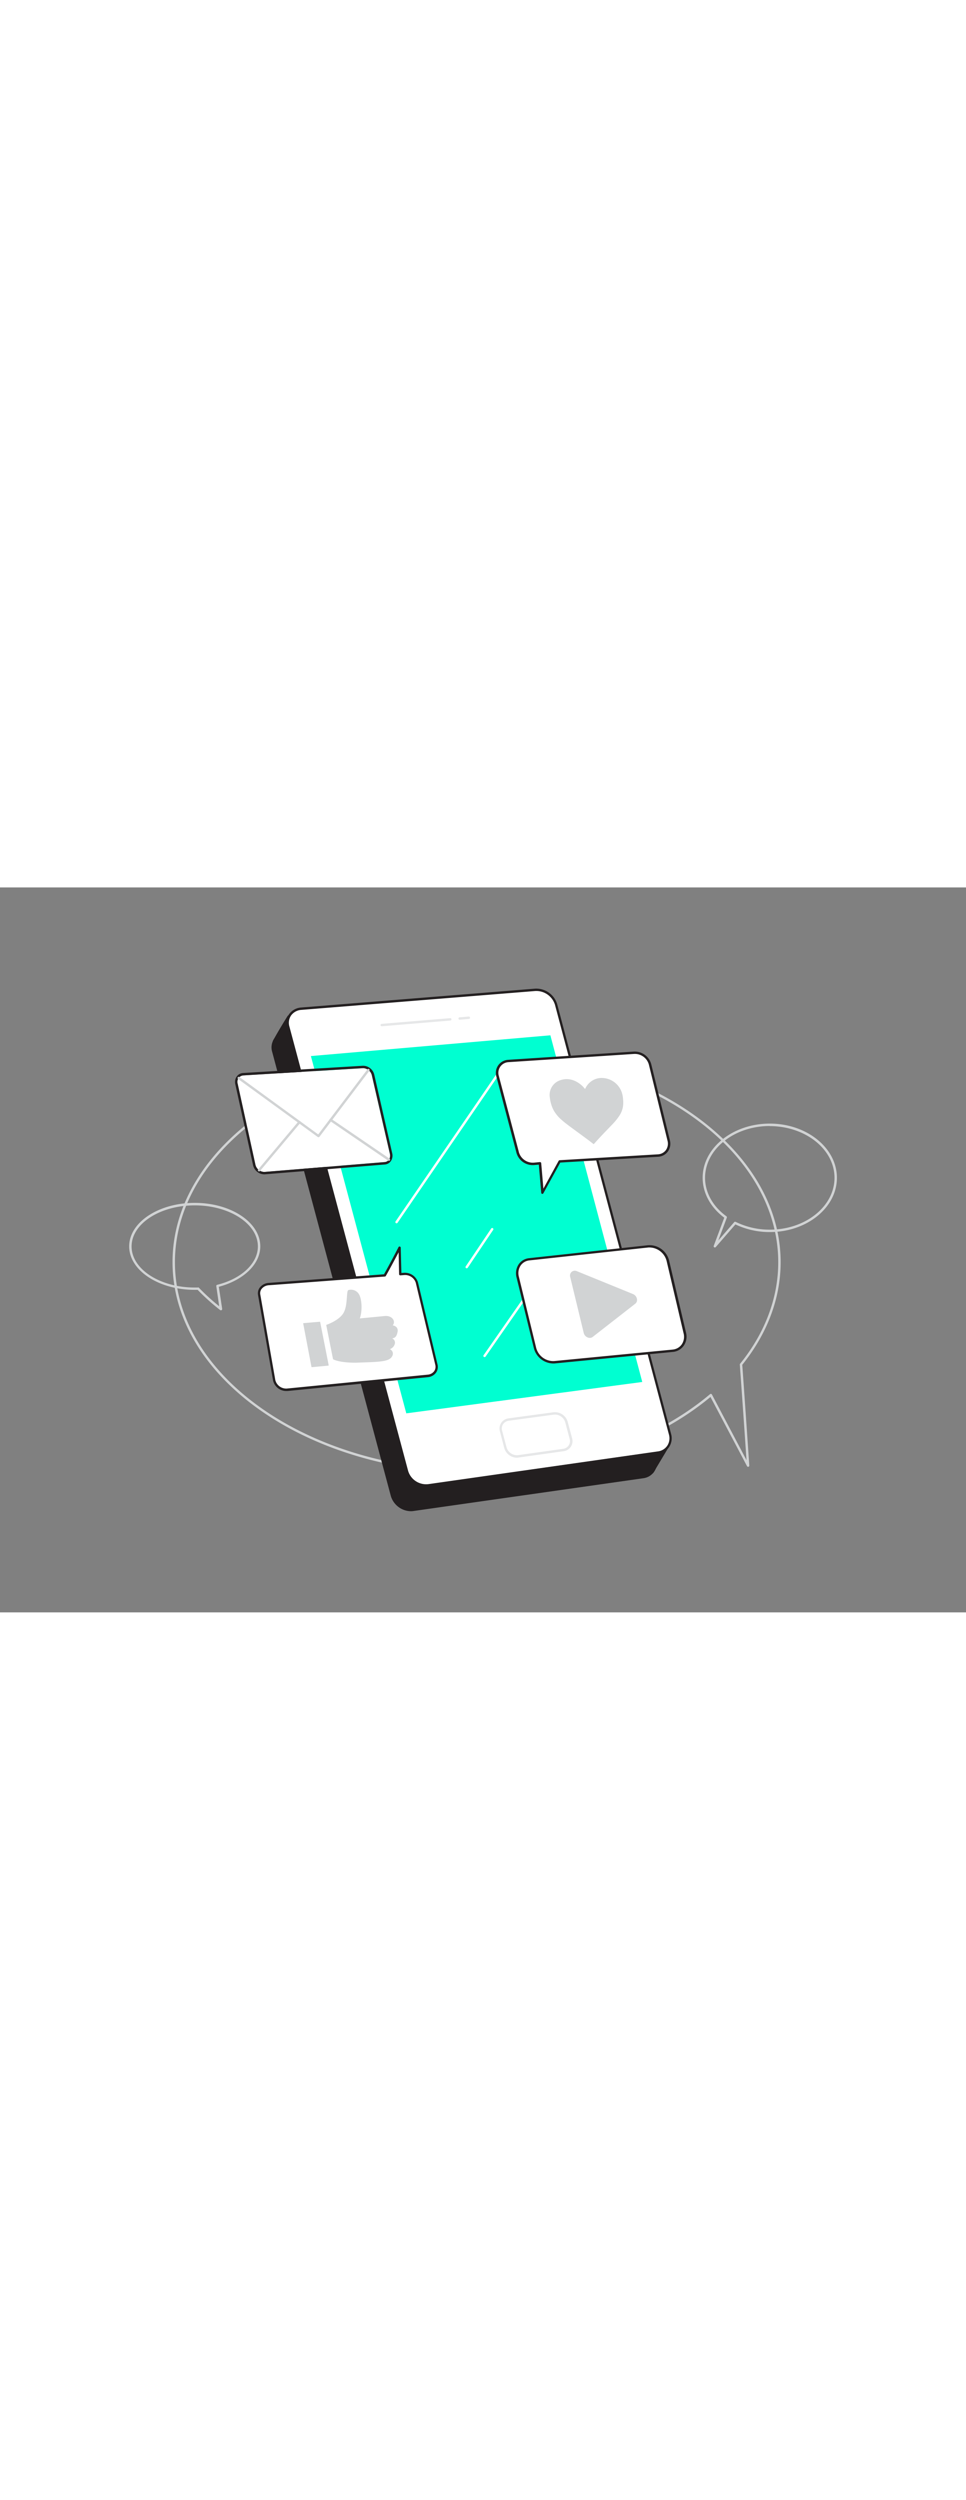 <svg xmlns="http://www.w3.org/2000/svg" viewBox="0 0 400 300" data-imageid="marketing-flatline-eda0a" imageName="Marketing" class="illustrations_image" style="width: 116px;"><rect x="0" y="0" width="400" height="300" fill="#808080" stroke="none"/><g id="_186_marketing_flatline" data-name="#186_marketing_flatline"><path d="M197.34,242.36c-69.42,0-125.9-39.16-125.9-87.28s56.48-87.29,125.9-87.29S323.25,107,323.25,155.08c0,14.87-5.5,29.55-15.89,42.47,1.36,18.87,2.89,41.45,2.91,41.68a.49.49,0,0,1-.36.51.5.5,0,0,1-.58-.24l-15.14-28.64C270.17,230.88,234.92,242.36,197.34,242.36Zm0-173.57c-68.87,0-124.9,38.71-124.9,86.29s56,86.28,124.9,86.28c37.59,0,72.83-11.54,96.68-31.67a.57.57,0,0,1,.42-.11.52.52,0,0,1,.35.26L309.11,237c-.43-6.32-1.65-24.18-2.77-39.52a.49.49,0,0,1,.11-.35c10.34-12.78,15.8-27.3,15.8-42C322.25,107.5,266.22,68.79,197.34,68.79Z" fill="#d1d3d4"/><path d="M113.51,63.61s2.32-4.28,6-10.19c0,0,11.82,8.83,11.72,8.34S113.51,63.61,113.51,63.61Z" fill="#231f20"/><path d="M113.51,64.11a.5.5,0,0,1-.44-.74s2.37-4.36,6.05-10.22a.53.53,0,0,1,.33-.22.49.49,0,0,1,.39.09c4.1,3.06,10.85,8,11.54,8.28h0c.33.08.35.21.38.36a.53.53,0,0,1-.23.54c-.1.06-.19.12-.48,0-1.11-.15-11.26,1.08-17.48,1.91Zm6.17-10c-2.56,4.09-4.43,7.36-5.26,8.84,8.57-1.12,12.87-1.59,15-1.71C127.91,60.22,125.05,58.15,119.68,54.14Z" fill="#231f20"/><polygon points="270.12 241.96 276.02 232.12 267.86 224.74 270.12 241.96" fill="#231f20"/><path d="M270.12,242.46H270a.48.48,0,0,1-.39-.43l-2.27-17.21a.5.5,0,0,1,.27-.51.48.48,0,0,1,.56.07l8.17,7.38a.5.5,0,0,1,.09.63l-5.9,9.84A.5.5,0,0,1,270.12,242.46ZM268.53,226l1.9,14.45,4.95-8.25Z" fill="#231f20"/><path d="M266.3,244l-95,13.53a8.28,8.28,0,0,1-9-5.83L113.17,67.83c-1-3.81,1.43-7.16,5.46-7.49l96.86-7.81a8.57,8.57,0,0,1,8.63,6.12l47.14,177.79A5.92,5.92,0,0,1,266.3,244Z" fill="#231f20"/><path d="M170.25,258.14a8.82,8.82,0,0,1-8.41-6.28L112.69,68a6.33,6.33,0,0,1,.86-5.4,6.67,6.67,0,0,1,5-2.72L215.45,52a9.07,9.07,0,0,1,9.15,6.5l47.14,177.78a6.56,6.56,0,0,1-.81,5.4,6.43,6.43,0,0,1-4.56,2.81h0l-95,13.54A8.74,8.74,0,0,1,170.25,258.14ZM216.08,53l-.55,0-96.86,7.81a5.69,5.69,0,0,0-4.31,2.3,5.41,5.41,0,0,0-.71,4.57L162.81,251.6a7.77,7.77,0,0,0,8.44,5.47l95-13.54h0a5.48,5.48,0,0,0,3.87-2.37,5.63,5.63,0,0,0,.68-4.59L223.63,58.78A8.07,8.07,0,0,0,216.08,53Z" fill="#231f20"/><path d="M272.48,233.88l-95,13.53a8.26,8.26,0,0,1-9-5.83L119.35,57.68c-1-3.81,1.43-7.16,5.46-7.49l96.87-7.81a8.56,8.56,0,0,1,8.62,6.12l47.14,177.79A5.92,5.92,0,0,1,272.48,233.88Z" fill="#fff"/><path d="M176.43,248a8.83,8.83,0,0,1-8.41-6.28L118.87,57.81a6.36,6.36,0,0,1,.86-5.4,6.7,6.7,0,0,1,5-2.72l96.87-7.81a9.07,9.07,0,0,1,9.14,6.5l47.15,177.78a6.6,6.6,0,0,1-.81,5.4,6.45,6.45,0,0,1-4.57,2.81h0l-95,13.54A8.74,8.74,0,0,1,176.43,248ZM222.26,42.86l-.54,0-96.87,7.81a5.67,5.67,0,0,0-4.3,2.3,5.37,5.37,0,0,0-.72,4.57L169,241.45a7.78,7.78,0,0,0,8.44,5.47l95-13.54a5.48,5.48,0,0,0,3.87-2.37,5.59,5.59,0,0,0,.68-4.59L229.82,48.63A8.08,8.08,0,0,0,222.26,42.86Zm50.22,191h0Z" fill="#231f20"/><polygon points="128.73 69.78 227.9 61.19 265.95 204.65 168.24 217.64 128.73 69.78" fill="#00ffd1" class="target-color"/><path d="M233.22,232.81l-18.53,2.61a5,5,0,0,1-5.41-3.56L207.44,225a3.72,3.72,0,0,1,3.19-4.75l18.57-2.52a5,5,0,0,1,5.34,3.56l1.82,6.85A3.69,3.69,0,0,1,233.22,232.81Z" fill="#fff"/><path d="M214.06,236a5.53,5.53,0,0,1-5.26-4L207,225.08a4.26,4.26,0,0,1,.54-3.51,4.3,4.3,0,0,1,3.08-1.87l18.56-2.51a5.49,5.49,0,0,1,5.89,3.92l1.83,6.85a4.2,4.2,0,0,1-3.56,5.35l-18.53,2.6A4.2,4.2,0,0,1,214.06,236Zm15.74-17.82a3.27,3.27,0,0,0-.54,0l-18.56,2.51a3.36,3.36,0,0,0-2.38,1.43,3.26,3.26,0,0,0-.4,2.7l1.84,6.91a4.5,4.5,0,0,0,4.86,3.19l18.53-2.6.07.49-.07-.49a3.26,3.26,0,0,0,2.33-1.42,3.21,3.21,0,0,0,.4-2.68l-1.82-6.85A4.5,4.5,0,0,0,229.8,218.14Z" fill="#e6e7e8"/><path d="M158.07,57.45a.5.5,0,0,1,0-1l28.33-2.36a.49.49,0,0,1,.54.45.5.5,0,0,1-.46.54l-28.33,2.37Z" fill="#e6e7e8"/><path d="M190.33,54.75a.5.5,0,0,1,0-1l3.76-.32a.5.5,0,0,1,.08,1l-3.75.31Z" fill="#e6e7e8"/><path d="M164.21,139a.52.52,0,0,1-.29-.09.51.51,0,0,1-.13-.69l44.87-65.51a.5.5,0,0,1,.83.56l-44.87,65.51A.52.52,0,0,1,164.21,139Z" fill="#fff"/><path d="M200.65,194.37a.52.52,0,0,1-.29-.09.5.5,0,0,1-.12-.7l27-38.79a.5.5,0,0,1,.82.57l-27,38.8A.51.51,0,0,1,200.65,194.37Z" fill="#fff"/><path d="M193.25,157.62a.51.51,0,0,1-.28-.09.49.49,0,0,1-.13-.69l10.55-15.69a.5.5,0,0,1,.69-.14.51.51,0,0,1,.14.7L193.67,157.4A.52.52,0,0,1,193.25,157.62Z" fill="#fff"/><path d="M159.29,113.66l-49.76,4.08a3.83,3.83,0,0,1-3.78-3.08l-7.33-33.4a2.66,2.66,0,0,1,2.32-3.46l49.63-3a3.79,3.79,0,0,1,3.61,3l7.45,32.39C161.84,112,160.88,113.53,159.29,113.66Z" fill="#fff"/><path d="M150.53,74.8a3.83,3.83,0,0,1,3.45,3l7.45,32.39c.41,1.78-.55,3.33-2.14,3.46l-49.76,4.08h-.23a3.86,3.86,0,0,1-3.55-3.08l-7.33-33.4a2.66,2.66,0,0,1,2.32-3.46l49.63-3h.16m0-1h-.22l-49.63,3a3.48,3.48,0,0,0-2.6,1.37,4,4,0,0,0-.64,3.31l7.33,33.4a4.85,4.85,0,0,0,4.53,3.86h.31l49.76-4.07a3.36,3.36,0,0,0,2.44-1.36,4.09,4.09,0,0,0,.59-3.32L155,77.58a4.79,4.79,0,0,0-4.42-3.78Z" fill="#231f20"/><path d="M131.86,103.37a.45.45,0,0,1-.29-.1l-33-24a.51.51,0,0,1-.11-.7.49.49,0,0,1,.7-.11l32.61,23.75,20.38-26.93a.5.5,0,0,1,.8.61l-20.68,27.31A.51.51,0,0,1,131.86,103.37Z" fill="#d1d3d4"/><path d="M161,113.15a.51.51,0,0,1-.28-.09L136.62,96.62a.49.49,0,0,1-.13-.69.51.51,0,0,1,.7-.14l24.13,16.45a.5.5,0,0,1-.28.91Z" fill="#d1d3d4"/><path d="M107.28,117.52a.56.56,0,0,1-.32-.11.51.51,0,0,1-.06-.71l16.7-19.89a.5.5,0,0,1,.77.64l-16.7,19.89A.5.5,0,0,1,107.28,117.52Z" fill="#d1d3d4"/><path d="M262.43,68.41l-52,3.4a4.91,4.91,0,0,0-4.51,6l8.3,31.48a6.52,6.52,0,0,0,6.83,5.12l2.48-.24,1,12.18,7.11-13,40.84-2.45a4.85,4.85,0,0,0,4.31-6.11l-7.71-31.46A6.54,6.54,0,0,0,262.43,68.41Z" fill="#fff"/><path d="M224.61,126.83l-.1,0a.49.49,0,0,1-.4-.44l-1-11.67-2,.18a7,7,0,0,1-7.37-5.51l-8.29-31.45a5.41,5.41,0,0,1,5-6.61l52-3.4a7.07,7.07,0,0,1,7.25,5.34l7.71,31.45a5.57,5.57,0,0,1-.85,4.56,5.33,5.33,0,0,1-3.9,2.17L232,113.86l-7,12.71A.51.51,0,0,1,224.61,126.83Zm-1-13.18a.47.47,0,0,1,.32.12.5.5,0,0,1,.18.34l.9,10.53,6.31-11.5a.5.5,0,0,1,.41-.26l40.84-2.44a4.37,4.37,0,0,0,3.17-1.76,4.61,4.61,0,0,0,.69-3.75l-7.71-31.45a6,6,0,0,0-6.2-4.57h0l-52,3.4a4.41,4.41,0,0,0-4.05,5.38l8.29,31.45a6,6,0,0,0,6.31,4.75l2.47-.24Zm38.86-45.24h0Z" fill="#231f20"/><path d="M245.81,106.24c-.8-.61-1.57-1.23-2.36-1.82l-6.63-4.87c-1.46-1.08-2.93-2.16-4.29-3.37a15.08,15.08,0,0,1-3.11-3.66,12.45,12.45,0,0,1-1.22-2.93,15.23,15.23,0,0,1-.54-2.72,6.41,6.41,0,0,1,4.08-7c3-1.12,6-.49,8.72,1.7a11,11,0,0,1,1.69,1.72l.12.13c0-.06,0-.12.08-.17a7.58,7.58,0,0,1,3.06-3.4,7.39,7.39,0,0,1,4.07-1,8.83,8.83,0,0,1,8,6,11.23,11.23,0,0,1,.51,2.73,12.14,12.14,0,0,1,0,2.89,9.64,9.64,0,0,1-1.52,4A24.79,24.79,0,0,1,253.61,98c-1.53,1.61-3.09,3.19-4.61,4.81-1.05,1.11-2.07,2.25-3.1,3.38Z" fill="#d1d3d4"/><path d="M167.34,160l-1.55.11-.28-11s-3.78,7.27-6.18,11.47l-48,3.59c-2.6.19-4.4,2.16-4,4.41L113.56,204a5.14,5.14,0,0,0,5.66,3.88l58-5.71a3.78,3.78,0,0,0,3.57-4.63l-8.1-34A5.11,5.11,0,0,0,167.34,160Z" fill="#fff"/><path d="M118.68,208.39a5.61,5.61,0,0,1-5.61-4.32l-6.23-35.42a4,4,0,0,1,.79-3.15,5.11,5.11,0,0,1,3.68-1.85L159,160.09c2.37-4.18,6-11.16,6-11.23a.5.5,0,0,1,.55-.26.51.51,0,0,1,.39.48l.27,10.46,1-.07a5.67,5.67,0,0,1,5.87,3.95l8.09,34a4.09,4.09,0,0,1-.63,3.39,4.67,4.67,0,0,1-3.38,1.86l-58,5.71A5.83,5.83,0,0,1,118.68,208.39ZM165.06,151c-1.27,2.41-3.63,6.86-5.29,9.78a.49.49,0,0,1-.4.25l-48,3.59a4.09,4.09,0,0,0-3,1.47,2.93,2.93,0,0,0-.59,2.35l6.22,35.42a4.64,4.64,0,0,0,5.12,3.48l58-5.72a3.62,3.62,0,0,0,2.66-1.44,3.15,3.15,0,0,0,.47-2.58l-8.09-34a4.62,4.62,0,0,0-4.83-3.18h0l-1.54.11a.5.5,0,0,1-.37-.13.46.46,0,0,1-.17-.36Zm2.28,8.94h0Z" fill="#231f20"/><polygon points="135.94 197.74 129.13 198.38 125.7 180.46 132.43 179.89 135.94 197.74" fill="#d1d3d4"/><path d="M129.13,198.53a.16.16,0,0,1-.16-.12l-3.42-17.93a.16.16,0,0,1,.14-.18l6.72-.57a.16.16,0,0,1,.17.13l3.52,17.85a.16.16,0,0,1-.14.18l-6.82.64Zm-3.24-17.93,3.36,17.61,6.51-.61-3.46-17.54Z" fill="#d1d3d4"/><path d="M135.25,181.13s5.51-1.85,7.23-5.18,1-8.84,1.87-9.21a3.71,3.71,0,0,1,4.05,1.51c1.2,1.68,1.67,6.78.37,10.27,0,0,7.3-.69,10.59-1s4.53,2.51,2.88,3.83c0,0,2.67.09,2.24,2.5s-1.38,2.58-2.83,2.71a2,2,0,0,1,1.73,2.06c-.16,1.79-2.35,2.44-2.35,2.44s2.3.81,1.21,2.89-4.66,2.24-13.07,2.51-11.12-1.36-11.12-1.36Z" fill="#d1d3d4"/><path d="M147.28,196.68c-6.94,0-9.22-1.35-9.32-1.41a.18.18,0,0,1-.07-.1l-2.79-14a.16.16,0,0,1,.1-.18c.06,0,5.47-1.87,7.14-5.1,1-1.87,1.16-4.51,1.31-6.44s.22-2.66.64-2.84a3.83,3.83,0,0,1,4.24,1.56c1.23,1.72,1.67,6.69.47,10.18,1.31-.13,7.43-.7,10.35-1,2.08-.16,3.25.84,3.62,1.76a2,2,0,0,1-.37,2.12,2.69,2.69,0,0,1,1.66.85,2.11,2.11,0,0,1,.37,1.79c-.37,2.08-1.11,2.57-2.25,2.75a1.91,1.91,0,0,1,1.16,2,3.14,3.14,0,0,1-2.1,2.44,2.45,2.45,0,0,1,1.13,1.18,2.07,2.07,0,0,1-.19,1.77c-1.16,2.21-4.93,2.33-13.2,2.6ZM138.19,195c.43.22,3.32,1.56,11,1.31,8.14-.27,11.86-.39,12.93-2.43a1.83,1.83,0,0,0,.18-1.52,2.36,2.36,0,0,0-1.3-1.15.16.16,0,0,1,0-.3s2.08-.64,2.23-2.31a1.78,1.78,0,0,0-1.59-1.89.15.15,0,0,1-.13-.16.15.15,0,0,1,.14-.15c1.36-.12,2.26-.2,2.68-2.57a1.82,1.82,0,0,0-.3-1.54,2.7,2.7,0,0,0-1.79-.78.15.15,0,0,1-.14-.11.16.16,0,0,1,0-.17,1.69,1.69,0,0,0,.54-2c-.33-.82-1.4-1.74-3.31-1.56-3.25.27-10.51,1-10.58,1a.14.14,0,0,1-.14-.06.16.16,0,0,1,0-.15c1.24-3.35.84-8.45-.35-10.12a3.58,3.58,0,0,0-3.86-1.46c-.27.12-.37,1.37-.46,2.58-.14,2-.35,4.64-1.34,6.56-1.61,3.1-6.32,4.91-7.19,5.22Z" fill="#d1d3d4"/><path d="M278.6,191.74l-49.08,4.75a7.8,7.8,0,0,1-8-5.92l-7.18-29.25c-.9-3.67,1.23-7,4.76-7.38l49.28-5.36a7.83,7.83,0,0,1,8.18,6l7,29.81A5.74,5.74,0,0,1,278.6,191.74Z" fill="#fff"/><path d="M228.9,197a8.41,8.41,0,0,1-7.84-6.33l-7.17-29.26a6.72,6.72,0,0,1,.9-5.48,5.92,5.92,0,0,1,4.29-2.51l49.27-5.36a8.36,8.36,0,0,1,8.73,6.41l7,29.81a6.59,6.59,0,0,1-1,5.42,6.13,6.13,0,0,1-4.46,2.52h0L229.57,197C229.35,197,229.12,197,228.9,197Zm40.26-48a5.58,5.58,0,0,0-.7,0l-49.27,5.35a5,5,0,0,0-3.58,2.09,5.68,5.68,0,0,0-.75,4.68L222,190.45a7.32,7.32,0,0,0,7.43,5.55l49.08-4.75a5.17,5.17,0,0,0,3.75-2.11,5.61,5.61,0,0,0,.8-4.61l-7-29.81A7.42,7.42,0,0,0,269.16,149Zm9.44,42.7h0Z" fill="#231f20"/><path d="M263.05,172.27,245.44,186c-1.26,1-3.31.08-3.73-1.63l-5.62-23.22a2,2,0,0,1,2.78-2.35l23.24,9.47C263.84,169,264.37,171.24,263.05,172.27Z" fill="#d1d3d4"/><path d="M296,149a.47.47,0,0,1-.25-.07.5.5,0,0,1-.21-.61l4.36-11.65c-5.7-4.25-8.95-10.24-8.95-16.5,0-12.38,12.47-22.44,27.8-22.44s27.8,10.06,27.8,22.44-12.47,22.45-27.8,22.45a32.88,32.88,0,0,1-14.23-3.17l-8.14,9.38A.52.52,0,0,1,296,149Zm22.75-50.27c-14.78,0-26.8,9.62-26.8,21.44,0,6.05,3.22,11.85,8.84,15.91a.52.52,0,0,1,.18.58l-3.53,9.42,6.58-7.57a.49.49,0,0,1,.6-.12,31.8,31.8,0,0,0,14.13,3.23c14.77,0,26.8-9.62,26.8-21.45S333.48,98.77,318.71,98.77Z" fill="#d1d3d4"/><path d="M91.48,175a.5.5,0,0,1-.31-.1,87.75,87.75,0,0,1-9.33-8.37c-.4,0-.8,0-1.2,0-15,0-27.15-8.06-27.15-18s12.18-18,27.15-18,27.14,8.06,27.14,18c0,7.36-6.88,14-17.17,16.73L92,174.4a.48.48,0,0,1-.24.5A.47.47,0,0,1,91.48,175ZM82,165.5a.48.48,0,0,1,.36.15,88.71,88.71,0,0,0,8.4,7.66L89.56,165a.49.49,0,0,1,.37-.56c10.08-2.5,16.85-8.88,16.85-15.87,0-9.37-11.73-17-26.14-17s-26.15,7.61-26.15,17,11.73,17,26.15,17l1.38,0Z" fill="#d1d3d4"/></g></svg>